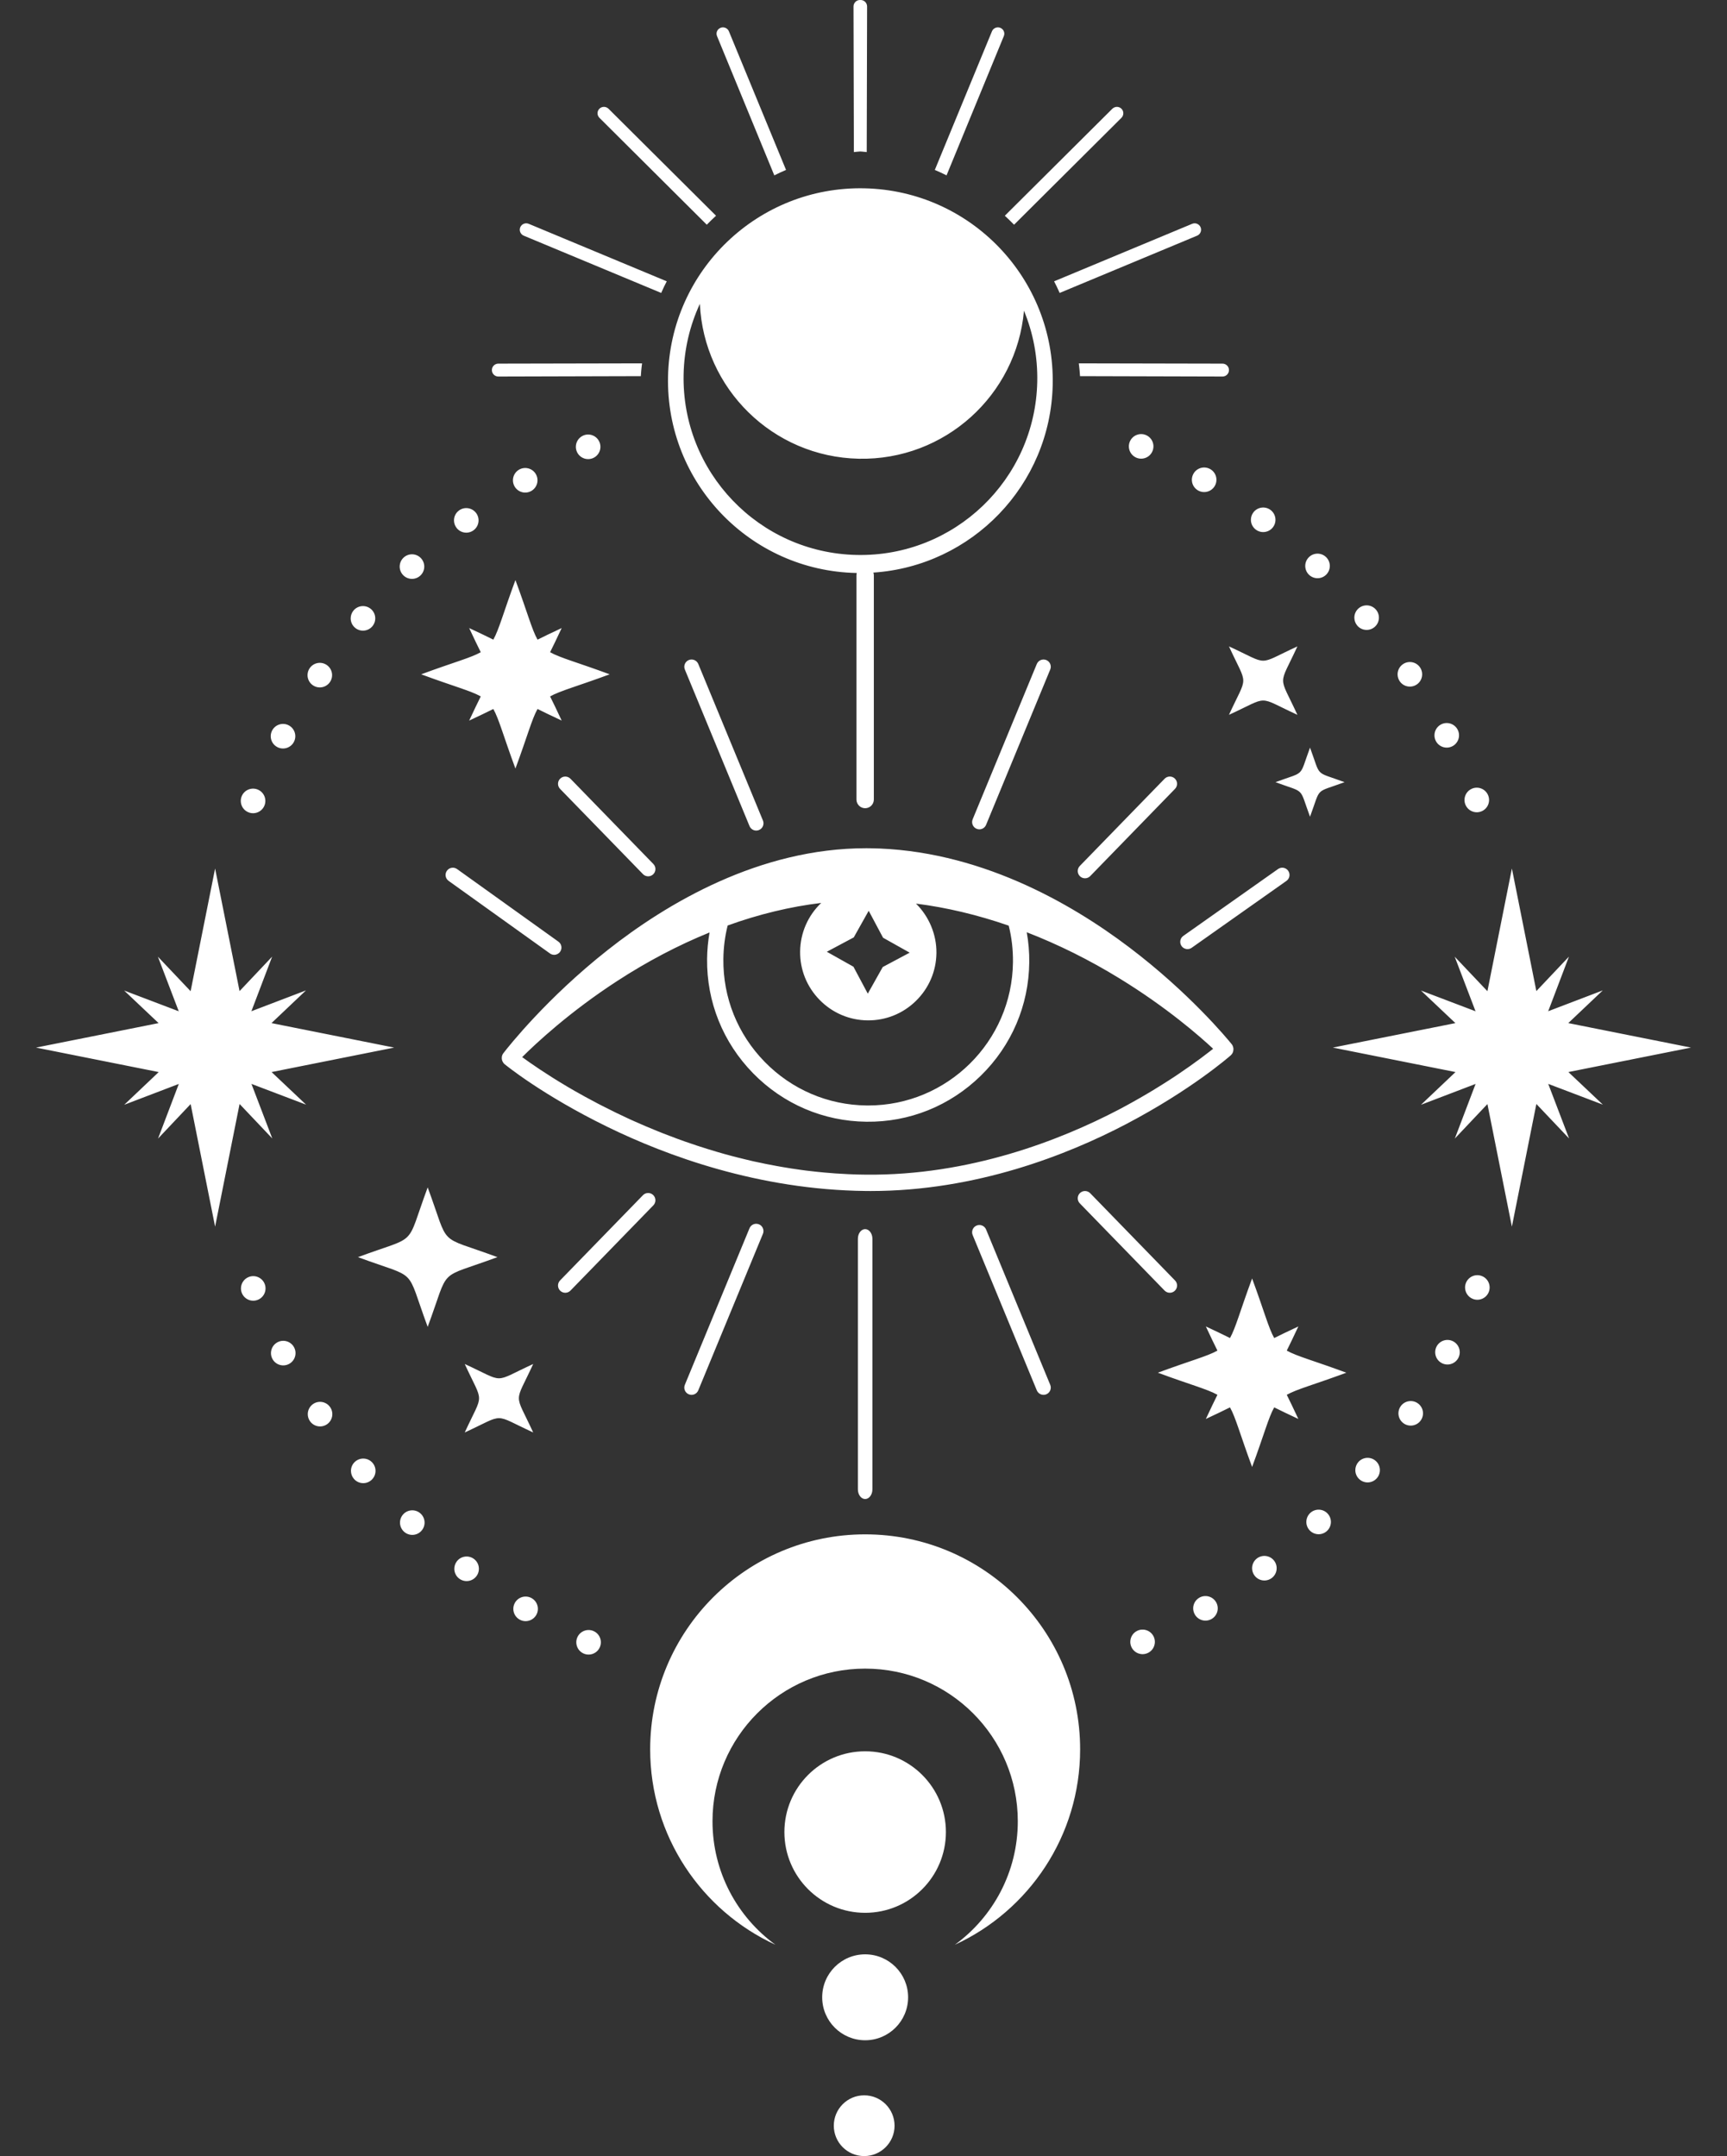 <?xml version="1.0" encoding="utf-8"?>
<!-- Generator: Adobe Illustrator 24.0.2, SVG Export Plug-In . SVG Version: 6.00 Build 0)  -->
<svg version="1.1" id="Слой_1" xmlns="http://www.w3.org/2000/svg" xmlns:xlink="http://www.w3.org/1999/xlink" x="0px" y="0px"
	 viewBox="0 0 1602 2000" style="enable-background:new 0 0 1602 2000;" xml:space="preserve">
<rect x="0" y="0" width="1602" height="2000" fill="#333333" stroke="none"/>
<style type="text/css">
	.st0{fill:#FFFFFF;}
</style>
<path class="st0" d="M272.8,1249.81c2.96,5.56,0.85,12.46-4.71,15.42c-5.56,2.95-12.46,0.84-15.41-4.71
	c-0.91-1.71-1.33-3.54-1.33-5.35c0-4.08,2.19-8.02,6.05-10.07C262.95,1242.14,269.84,1244.25,272.8,1249.81z M230.69,1184.58
	c-4.46,1.77-7.18,6.06-7.18,10.58c0,1.41,0.26,2.84,0.81,4.22c2.34,5.85,8.96,8.7,14.81,6.36c5.85-2.33,8.7-8.96,6.37-14.81
	C243.16,1185.09,236.53,1182.24,230.69,1184.58z M230.53,753.54c5.85,2.33,12.47-0.52,14.81-6.37c2.33-5.85-0.53-12.48-6.37-14.81
	c-5.84-2.33-12.48,0.52-14.81,6.37c-0.55,1.38-0.81,2.81-0.81,4.21C223.34,747.49,226.07,751.77,230.53,753.54z M374.17,1404.55
	c-2.08,2.21-3.12,5.02-3.12,7.84c0,3.02,1.19,6.03,3.56,8.28c4.57,4.33,11.78,4.14,16.11-0.44c4.33-4.57,4.14-11.78-0.43-16.11
	C385.71,1399.79,378.5,1399.98,374.17,1404.55z M257.19,692.99c5.56,2.95,12.46,0.83,15.41-4.73c2.95-5.56,0.83-12.46-4.73-15.41
	c-5.56-2.95-12.46-0.83-15.41,4.73c-0.9,1.7-1.33,3.53-1.33,5.33C251.12,686.99,253.33,690.95,257.19,692.99z M290.48,1302.35
	c-3.25,2.21-4.99,5.79-4.99,9.44c0,2.21,0.64,4.44,1.97,6.4c3.54,5.2,10.62,6.55,15.83,3.02c5.2-3.54,6.56-10.63,3.02-15.83
	C302.77,1300.16,295.69,1298.81,290.48,1302.35z M1126.76,450.93c3.25-5.4,1.51-12.4-3.89-15.64c-5.39-3.25-12.39-1.51-15.64,3.88
	c-1.11,1.84-1.64,3.87-1.64,5.87c0,3.87,1.97,7.64,5.53,9.78C1116.51,458.06,1123.52,456.32,1126.76,450.93z M329.56,1355.71
	c-2.65,2.25-4.01,5.45-4.01,8.69c0,2.61,0.9,5.23,2.72,7.38c4.08,4.8,11.27,5.38,16.06,1.3c4.79-4.08,5.38-11.28,1.3-16.07
	C341.56,1352.21,334.36,1351.63,329.56,1355.71z M1259.04,580.33c4.08,4.79,11.28,5.36,16.07,1.28c4.79-4.08,5.36-11.28,1.28-16.06
	c-4.08-4.79-11.27-5.37-16.06-1.29c-2.65,2.26-4.01,5.45-4.01,8.68C1256.32,575.55,1257.22,578.18,1259.04,580.33L1259.04,580.33z
	 M1314.24,634.93c5.2-3.54,6.55-10.63,3.01-15.84c-3.54-5.2-10.63-6.55-15.83-3.01c-3.24,2.21-4.99,5.79-4.99,9.44
	c0,2.21,0.64,4.44,1.98,6.41C1301.94,637.13,1309.03,638.47,1314.24,634.93z M1230.46,532.8c4.32-4.57,4.12-11.79-0.46-16.11
	c-4.57-4.33-11.78-4.13-16.11,0.45c-2.08,2.2-3.12,5.02-3.12,7.83c0,3.02,1.2,6.04,3.57,8.28
	C1218.92,537.57,1226.13,537.37,1230.46,532.8z M1164.86,491.24c5.02,3.81,12.16,2.83,15.97-2.17c3.8-5.02,2.82-12.16-2.18-15.97
	c-5.01-3.81-12.16-2.83-15.97,2.18c-1.56,2.06-2.32,4.48-2.32,6.89C1160.35,485.6,1161.9,489,1164.86,491.24z M439.43,491.78
	c5.01-3.82,5.98-10.97,2.16-15.98c-3.82-5-10.97-5.97-15.97-2.15c-2.95,2.24-4.49,5.63-4.49,9.07c0,2.41,0.77,4.84,2.34,6.9
	C427.28,494.63,434.43,495.59,439.43,491.78z M1347.38,692.16c5.56-2.96,7.66-9.87,4.71-15.42c-2.96-5.56-9.87-7.66-15.42-4.71
	c-3.85,2.05-6.04,5.99-6.04,10.07c0,1.81,0.43,3.65,1.33,5.35C1334.92,693.01,1341.83,695.12,1347.38,692.16z M390.01,533.84
	c4.57-4.33,4.75-11.54,0.42-16.11c-4.33-4.57-11.54-4.76-16.11-0.42c-2.36,2.24-3.56,5.25-3.56,8.27c0,2.81,1.04,5.63,3.13,7.84
	C378.23,537.99,385.44,538.17,390.01,533.84z M290.26,635.69c5.21,3.53,12.29,2.18,15.83-3.03c3.54-5.21,2.18-12.3-3.03-15.83
	c-5.21-3.53-12.29-2.17-15.83,3.04c-1.33,1.95-1.96,4.18-1.96,6.39C285.26,629.9,287.01,633.48,290.26,635.69z M329.32,582.3
	c4.79,4.07,11.99,3.48,16.06-1.31c4.08-4.8,3.49-11.99-1.3-16.06c-4.8-4.08-11.99-3.49-16.07,1.3c-1.82,2.14-2.71,4.76-2.71,7.38
	C325.3,576.84,326.67,580.04,329.32,582.3z M1215.33,1403.52c-2.35,2.24-3.54,5.25-3.54,8.26c0,2.82,1.04,5.64,3.13,7.85
	c4.33,4.56,11.55,4.75,16.11,0.42c4.57-4.34,4.75-11.55,0.41-16.12C1227.11,1399.37,1219.9,1399.18,1215.33,1403.52z M493.09,455.28
	c5.39-3.26,7.12-10.26,3.87-15.65c-3.25-5.39-10.26-7.12-15.65-3.87c-3.54,2.14-5.5,5.9-5.51,9.77c0,2,0.54,4.04,1.64,5.88
	C480.7,456.81,487.7,458.53,493.09,455.28z M1165.94,1445.63c-2.93,2.25-4.48,5.64-4.48,9.07c0,2.41,0.76,4.84,2.34,6.9
	c3.82,5.01,10.97,5.97,15.97,2.15c0.01,0,0.01,0,0.01,0c5-3.82,5.96-10.97,2.14-15.98
	C1178.1,1442.77,1170.95,1441.81,1165.94,1445.63z M1112.31,1482.17c-3.54,2.14-5.5,5.9-5.5,9.76c0,2.01,0.54,4.04,1.65,5.89
	c3.26,5.39,10.26,7.11,15.65,3.85c5.39-3.26,7.11-10.27,3.85-15.65C1124.7,1480.64,1117.7,1478.91,1112.31,1482.17z
	 M1275.98,1355.02c-4.79-4.07-11.98-3.48-16.06,1.33c-1.81,2.14-2.7,4.76-2.7,7.36c0,3.23,1.37,6.45,4.03,8.7
	c4.79,4.07,11.99,3.48,16.06-1.33C1281.38,1366.29,1280.78,1359.09,1275.98,1355.02z M1374.63,1183.69
	c-5.85-2.33-12.47,0.53-14.8,6.38c-0.55,1.38-0.81,2.8-0.81,4.2c0,4.53,2.73,8.82,7.2,10.6c5.85,2.32,12.47-0.54,14.79-6.38
	C1383.34,1192.64,1380.49,1186.01,1374.63,1183.69z M1068.9,418.85c2.64-5.72,0.16-12.49-5.56-15.13
	c-5.71-2.65-12.49-0.15-15.13,5.56c-0.72,1.55-1.06,3.17-1.06,4.78c0,4.3,2.45,8.43,6.62,10.35v0.01
	C1059.49,427.06,1066.26,424.57,1068.9,418.85z M1348.03,1244.27c-5.56-2.95-12.46-0.82-15.41,4.74c-0.9,1.7-1.32,3.53-1.32,5.32
	c-0.01,4.09,2.2,8.04,6.06,10.08c5.57,2.95,12.46,0.82,15.41-4.74C1355.71,1254.11,1353.59,1247.22,1348.03,1244.27z M1315,1301.6
	c-5.21-3.53-12.29-2.16-15.83,3.04c-1.33,1.95-1.96,4.19-1.96,6.38c0,3.66,1.76,7.24,5.01,9.44c5.21,3.53,12.3,2.17,15.83-3.04
	C1321.58,1312.21,1320.22,1305.13,1315,1301.6z M1055.07,1512.69c-4.15,1.93-6.59,6.05-6.59,10.34c0,1.61,0.34,3.25,1.07,4.8
	c2.65,5.71,9.43,8.18,15.14,5.53c5.71-2.65,8.18-9.44,5.53-15.14C1067.55,1512.51,1060.77,1510.03,1055.07,1512.69z M550.77,1513.08
	c-5.71-2.65-12.48-0.16-15.13,5.54c-0.73,1.55-1.06,3.18-1.06,4.79c0,4.3,2.44,8.42,6.6,10.35c5.71,2.65,12.49,0.16,15.13-5.54
	C558.97,1522.5,556.49,1515.73,550.77,1513.08z M493.44,1482.63L493.44,1482.63c-5.39-3.25-12.39-1.51-15.64,3.88
	c-1.12,1.84-1.64,3.87-1.64,5.87c0,3.87,1.96,7.63,5.51,9.77c0,0.01,0,0.01,0,0.01c5.39,3.24,12.39,1.51,15.65-3.88
	C500.57,1492.89,498.83,1485.89,493.44,1482.63z M1374.13,752.66c5.85-2.34,8.69-8.97,6.34-14.82c-2.34-5.85-8.97-8.69-14.81-6.35
	c-4.46,1.78-7.17,6.06-7.17,10.59c0,1.41,0.26,2.84,0.82,4.22C1361.65,752.15,1368.28,754.99,1374.13,752.66z M439.74,1446.17
	L439.74,1446.17c-5.01-3.82-12.16-2.85-15.97,2.16c-1.57,2.07-2.33,4.49-2.33,6.9c0,3.44,1.55,6.84,4.49,9.09c0-0.01,0-0.01,0-0.01
	c5.01,3.82,12.16,2.85,15.97-2.17C445.72,1457.12,444.75,1449.98,439.74,1446.17z M550.36,424.81c5.72-2.65,8.2-9.43,5.54-15.14
	c-2.65-5.71-9.43-8.19-15.13-5.54c-4.16,1.93-6.6,6.05-6.6,10.35c0,1.6,0.34,3.23,1.06,4.79
	C537.88,424.98,544.66,427.46,550.36,424.81z M802.53,1624.53c-41.37,0-74.91,33.54-74.91,74.91c0,41.37,33.54,74.91,74.91,74.91
	c41.37,0,74.91-33.54,74.91-74.91C877.44,1658.06,843.91,1624.53,802.53,1624.53z M802.53,1812.87c-22.01,0-39.85,17.84-39.85,39.85
	c0,22.01,17.84,39.85,39.85,39.85s39.85-17.84,39.85-39.85C842.38,1830.71,824.54,1812.87,802.53,1812.87z M801.63,1943.65
	c-15.56,0-28.18,12.61-28.18,28.18c0,15.56,12.61,28.18,28.18,28.18c15.56,0,28.18-12.61,28.18-28.18
	C829.8,1956.26,817.19,1943.65,801.63,1943.65z M396.73,1101.45c-21.19,57.2-7.5,43.51-64.69,64.69
	c57.2,21.19,43.51,7.5,64.69,64.69c21.19-57.2,7.5-43.51,64.69-64.69C404.22,1144.95,417.91,1158.64,396.73,1101.45z M1203.5,663.09
	c-17.67-38.46-17.67-25.03,0-63.49c-38.46,17.67-25.03,17.67-63.49,0c17.67,38.46,17.67,25.03,0,63.49
	C1178.47,645.42,1165.03,645.42,1203.5,663.09z M1215.2,757.6c10.5-28.34,3.71-21.56,32.05-32.05
	c-28.34-10.5-21.56-3.71-32.05-32.05c-10.5,28.34-3.71,21.56-32.05,32.05C1211.49,736.05,1204.7,729.27,1215.2,757.6z
	 M494.6,1265.27c-38.46,17.67-25.03,17.67-63.49,0c17.67,38.47,17.67,25.03,0,63.5c38.46-17.67,25.03-17.67,63.49,0
	C476.92,1290.3,476.92,1303.74,494.6,1265.27z M1204.37,1230.44c-9.54,4.39-16.72,7.96-22.4,10.74c-5.32-9.48-9.31-25.05-20.5-55.26
	c-11.19,30.2-15.18,45.78-20.5,55.26c-5.68-2.77-12.86-6.35-22.4-10.74c4.39,9.54,7.96,16.72,10.74,22.4
	c-9.48,5.32-25.05,9.31-55.26,20.5c30.21,11.19,45.78,15.18,55.26,20.5c-2.77,5.68-6.35,12.86-10.74,22.4
	c9.54-4.38,16.72-7.96,22.4-10.74c5.32,9.48,9.31,25.05,20.5,55.26c11.19-30.21,15.18-45.78,20.5-55.26
	c5.68,2.77,12.86,6.35,22.4,10.74c-4.39-9.54-7.96-16.72-10.74-22.4c9.48-5.32,25.05-9.31,55.26-20.5
	c-30.21-11.19-45.78-15.18-55.26-20.5C1196.4,1247.16,1199.98,1239.98,1204.37,1230.44z M445.96,646.01
	c-2.77,5.68-6.35,12.86-10.74,22.4c9.54-4.38,16.72-7.96,22.4-10.74c5.32,9.48,9.31,25.05,20.5,55.26
	c11.19-30.21,15.18-45.78,20.5-55.26c5.68,2.77,12.86,6.35,22.4,10.74c-4.39-9.54-7.96-16.72-10.74-22.4
	c9.48-5.32,25.05-9.31,55.26-20.5c-30.21-11.19-45.78-15.18-55.26-20.5c2.77-5.68,6.35-12.86,10.74-22.4
	c-9.54,4.38-16.72,7.96-22.4,10.74c-5.32-9.48-9.31-25.05-20.5-55.26c-11.19,30.21-15.18,45.78-20.5,55.26
	c-5.68-2.77-12.86-6.35-22.4-10.74c4.39,9.54,7.96,16.72,10.74,22.4c-9.48,5.32-25.05,9.31-55.26,20.5
	C420.91,636.7,436.49,640.69,445.96,646.01z M365.63,971.76l-113.8-22.71l32-30.34l-50.63,19.33l19.25-50.66l-30.23,31.98
	l-22.69-113.71l-22.71,113.8l-30.34-32l19.33,50.63l-50.66-19.25l31.98,30.23L33.43,971.76l113.8,22.71l-32,30.34l50.63-19.33
	l-19.25,50.66l30.23-31.98l22.69,113.71l22.71-113.8l30.34,32l-19.33-50.63l50.66,19.25l-31.98-30.23L365.63,971.76z
	 M1454.87,994.45l113.7-22.69l-113.8-22.71l32-30.34l-50.63,19.33l19.25-50.66l-30.23,31.98l-22.69-113.71l-22.71,113.8l-30.34-32
	l19.33,50.63l-50.66-19.25l31.98,30.23l-113.71,22.69l113.8,22.71l-32,30.34l50.63-19.33l-19.25,50.66l30.23-31.98l22.69,113.71
	l22.71-113.8l30.34,32l-19.33-50.63l50.66,19.25L1454.87,994.45z M802.53,1423.29c-110.14,0-199.42,89.29-199.42,199.42
	c0,80.41,47.6,149.7,116.15,181.25c-35.35-25.75-58.33-67.45-58.33-114.53c0-78.2,63.4-141.6,141.6-141.6s141.6,63.4,141.6,141.6
	c0,47.08-22.98,88.78-58.33,114.53c68.55-31.55,116.15-100.83,116.15-181.25C1001.96,1512.57,912.67,1423.29,802.53,1423.29z
	 M1141.76,978.87c-1.54,1.36-36.87,32.28-97.12,63.86c-54.31,28.46-139.19,62.08-236.96,62.08c-1.55,0-3.09-0.01-4.65-0.03
	c-99.65-1.09-185.25-32.94-239.51-59.46c-60.7-29.62-94.94-57.78-95.28-58.06c-0.28-0.22-0.75-0.59-1.15-1.12l-0.23-0.37
	c-0.14-0.21-0.25-0.38-0.35-0.56c-0.31-0.46-0.53-1.01-0.7-1.46l-0.23-1.01c-0.04-0.27-0.07-0.48-0.1-0.73l-0.01-0.63
	c0-0.46,0.02-0.93,0.08-1.32l0.06-0.3c0.06-0.25,0.14-0.6,0.31-0.97c0.19-0.6,0.47-1.06,0.76-1.47c0.12-0.22,0.27-0.42,0.45-0.61
	c4.22-5.46,39.97-50.84,96.63-95.5c54.73-43.19,140.52-94.38,239.58-94.38c1.05,0,2.09,0.01,3.14,0.02
	c100.25,1.1,186.29,50.5,240.82,91.76c55.96,42.28,91.32,85.14,95.17,89.89c0.21,0.23,0.36,0.46,0.44,0.62
	c0.24,0.34,0.55,0.83,0.75,1.48c0.11,0.3,0.27,0.72,0.35,1.24c0.11,0.46,0.23,1.12,0.12,1.89c-0.01,0.42-0.08,0.92-0.16,1.28
	l-0.14,0.5c-0.1,0.33-0.2,0.65-0.35,1C1143.11,977.33,1142.54,978.1,1141.76,978.87z M766.98,882.87l24.68,13.86l13.32,25
	l13.86-24.7l25-13.32l-24.7-13.86l-13.32-25l-13.86,24.7L766.98,882.87z M671.01,889.64c-0.39,35.83,13.23,69.7,38.36,95.38
	c25.13,25.68,58.7,40.04,94.52,40.43c0.49,0,1,0.01,1.49,0.01c73.38,0.01,133.46-59.3,134.26-132.89
	c0.13-11.7-1.19-23.11-3.93-33.92c-28.8-9.99-57.71-16.86-86.02-20.45c12.13,11.97,19.14,28.72,18.96,45.78
	c-0.18,16.87-6.94,32.67-19.02,44.49c-12.08,11.83-28.03,18.21-44.88,18.05c-16.86-0.18-32.67-6.94-44.49-19.03
	c-11.83-12.09-18.24-28.03-18.05-44.9c0.19-17.17,7.26-33.3,19.58-45.02c-28.69,3.44-57.85,10.48-86.79,20.93
	C672.47,868.46,671.13,878.92,671.01,889.64z M1125.33,972.85c-12.35-11.52-43.01-38.41-86.94-65.31
	c-27.72-17.03-56.63-31.41-85.97-42.77c1.66,9.1,2.45,18.49,2.34,27.97c-0.43,39.85-16.4,77.18-44.97,105.13
	c-28.56,27.94-66.24,43.17-106.08,42.66c-39.85-0.43-77.19-16.4-105.14-44.97c-27.95-28.56-43.1-66.24-42.66-106.08
	c0.09-8.22,0.86-16.44,2.29-24.51c-29.02,11.77-57.8,26.88-85.59,44.96c-44.42,28.83-75.68,58.13-88.24,70.66
	c7.7,5.63,22.33,15.84,42.3,27.63c1.02,0.61,2.05,1.21,3.1,1.81c1.21,0.7,2.31,1.34,3.41,1.99c5.48,3.1,12.86,7.23,21.1,11.52
	c1.49,0.79,3.01,1.57,4.56,2.35c8.33,4.28,16.57,8.29,24.5,11.93c0.66,0.3,1.34,0.61,2.02,0.92l0.34,0.15
	c0.95,0.43,1.91,0.87,2.9,1.3c2.15,0.97,4.31,1.9,6.5,2.85l0.33,0.14c1.33,0.58,2.67,1.16,4.01,1.74c0.08,0.02,0.39,0.15,0.69,0.27
	l0.25,0.11c3.01,1.31,6.25,2.62,9.11,3.78c3.77,1.56,7.8,3.13,12.71,4.95c1.86,0.76,3.69,1.43,5.56,2.11
	c2.4,0.91,4.8,1.76,7.21,2.62c4.14,1.47,7.91,2.75,11.53,3.92c7.23,2.37,13.31,4.26,19.16,5.96l6.64,1.91
	c1.05,0.27,2.2,0.58,3.34,0.89l0.31,0.09c0.99,0.27,1.99,0.54,2.97,0.8c1.51,0.43,3,0.8,4.51,1.17c0.76,0.19,1.49,0.37,2.23,0.55
	c2.24,0.58,4.54,1.16,6.79,1.67c1.8,0.46,3.58,0.87,5.36,1.28l1.57,0.36c2.27,0.51,4.59,0.98,6.88,1.43
	c2.09,0.49,4.23,0.94,6.79,1.4l0.46,0.09c2.33,0.45,4.66,0.89,7.01,1.32c1.61,0.32,3.18,0.59,4.74,0.85l1.69,0.28
	c4.47,0.78,9.33,1.54,15.32,2.37c1.51,0.23,3.01,0.42,4.52,0.61l1.38,0.18c6.42,0.76,11.73,1.33,16.7,1.78
	c6.45,0.61,13.58,1.1,21.79,1.49c5.71,0.31,11.32,0.4,16.54,0.46c96.36,1,180.57-32.12,234.21-60.13
	c17.94-9.43,35.8-19.99,53.07-31.4c0.43-0.3,0.91-0.62,1.4-0.95l0.17-0.11c0.46-0.32,0.93-0.63,1.4-0.96
	c7.11-4.78,13.98-9.64,20.45-14.45c1.34-0.94,2.45-1.83,3.27-2.49l0.08-0.06C1120.48,976.67,1123.19,974.55,1125.33,972.85z
	 M1196.08,812.77c0.31-1.77-0.1-3.56-1.14-5.03c-1.04-1.47-2.59-2.45-4.36-2.76c-1.77-0.3-3.56,0.1-5.03,1.14l-87.9,62.05
	c-1.47,1.04-2.45,2.59-2.75,4.36c-0.31,1.77,0.1,3.56,1.14,5.03c1.26,1.79,3.32,2.85,5.51,2.85c1.4,0,2.74-0.43,3.88-1.23
	l87.9-62.05C1194.8,816.09,1195.78,814.54,1196.08,812.77z M970.56,612.27c-3.43-1.41-7.38,0.22-8.8,3.66L902.26,760
	c-1.42,3.43,0.22,7.38,3.65,8.8l0,0c0.83,0.34,1.69,0.51,2.57,0.51c2.74,0,5.18-1.64,6.23-4.17l59.5-144.08
	c0.69-1.66,0.69-3.5,0-5.16C973.52,614.25,972.22,612.95,970.56,612.27z M1001.77,812.81c1.26,1.23,2.93,1.91,4.7,1.91
	c1.84,0,3.55-0.72,4.83-2.04l78.66-80.91c1.25-1.29,1.93-2.99,1.91-4.79c-0.03-1.8-0.75-3.48-2.04-4.74
	c-2.66-2.59-6.94-2.53-9.53,0.13l-78.66,80.91C999.05,805.95,999.11,810.22,1001.77,812.81z M416.13,817.1l94.03,67.35
	c1.15,0.83,2.51,1.26,3.92,1.26c2.17,0,4.22-1.05,5.48-2.81c1.05-1.46,1.46-3.25,1.17-5.02c-0.29-1.78-1.26-3.33-2.72-4.38
	l-94.03-67.35c-1.46-1.05-3.25-1.46-5.02-1.17c-1.78,0.29-3.33,1.26-4.38,2.73c-1.05,1.46-1.46,3.25-1.17,5.02
	C413.7,814.5,414.67,816.06,416.13,817.1z M644.09,612.27c-1.66-0.69-3.49-0.69-5.15,0c-1.66,0.69-2.96,1.98-3.65,3.64
	c-0.69,1.66-0.69,3.49,0,5.16l59.97,145.21c1.05,2.53,3.49,4.17,6.23,4.17c0.88,0,1.75-0.17,2.57-0.51
	c1.66-0.69,2.96-1.98,3.65-3.64c0.69-1.66,0.69-3.49,0.01-5.16l-59.97-145.21C647.05,614.26,645.76,612.96,644.09,612.27z
	 M519.67,722.25c-1.29,1.25-2.02,2.94-2.04,4.74c-0.03,1.8,0.65,3.5,1.91,4.79l76.88,79.07c1.28,1.32,2.99,2.04,4.83,2.04
	c1.77,0,3.43-0.68,4.7-1.91c1.29-1.25,2.02-2.93,2.04-4.73c0.03-1.8-0.65-3.5-1.91-4.79l-76.88-79.07
	C526.6,719.72,522.33,719.66,519.67,722.25z M802.53,1140.15c-3.72,0-6.74,4.04-6.74,9v232.37c0,4.96,3.02,9,6.74,9
	c3.72,0,6.74-4.04,6.74-9v-232.37C809.27,1144.19,806.25,1140.15,802.53,1140.15z M908.48,1136.33c-0.88,0-1.74,0.17-2.57,0.51l0,0
	c-3.43,1.42-5.07,5.37-3.65,8.8l59.5,144.08c1.42,3.43,5.37,5.07,8.8,3.66c1.66-0.69,2.96-1.98,3.65-3.64
	c0.69-1.66,0.69-3.49,0-5.16l-59.5-144.08C913.67,1137.96,911.22,1136.33,908.48,1136.33z M1006.47,1104.81
	c-1.77,0-3.43,0.68-4.7,1.91c-2.66,2.59-2.72,6.86-0.13,9.53l78.66,80.91c2.59,2.66,6.87,2.72,9.53,0.13
	c1.29-1.25,2.02-2.94,2.04-4.74c0.03-1.8-0.65-3.5-1.91-4.79l-78.66-80.91C1010.02,1105.53,1008.31,1104.81,1006.47,1104.81z
	 M704.05,1135.71c-0.82-0.34-1.69-0.51-2.57-0.51c-2.74,0-5.18,1.64-6.23,4.17l-59.97,145.21c-0.69,1.66-0.69,3.5,0,5.16
	c0.69,1.66,1.99,2.96,3.65,3.64c1.66,0.69,3.49,0.69,5.15,0c1.66-0.69,2.96-1.99,3.65-3.65l59.97-145.21
	c0.69-1.66,0.69-3.49-0.01-5.16C707.01,1137.69,705.72,1136.39,704.05,1135.71z M607.98,1113.29c-0.03-1.8-0.75-3.48-2.04-4.73
	c-1.26-1.23-2.93-1.91-4.7-1.91c-1.84,0-3.55,0.72-4.83,2.04l-76.88,79.07c-1.25,1.29-1.93,2.99-1.91,4.79
	c0.03,1.8,0.75,3.48,2.04,4.74c2.66,2.59,6.94,2.53,9.53-0.13l76.88-79.07C607.33,1116.79,608,1115.09,607.98,1113.29z
	 M1001.08,340.12c0.29,2.4,0.48,4.71,0.66,7.16c0.04,0.57,0.06,1.07,0.1,1.64l132.24,0.36c3.24,0.01,5.94-2.67,5.92-5.96
	c0.04-3.31-2.61-5.96-5.93-6l-133.37-0.27C1000.87,338.08,1000.99,339.13,1001.08,340.12z M1040.25,109.31
	c2.33-2.33,2.37-6.09,0.05-8.42c-1.77-1.78-4.4-2.18-6.54-1.28c-0.72,0.3-1.33,0.68-1.93,1.26l-99.73,99.26
	c2.92,2.66,5.77,5.48,8.57,8.32L1040.25,109.31z M878.03,162.67l53.11-129.09c1.31-3.06-0.14-6.53-3.23-7.76
	c-1.5-0.66-3.14-0.56-4.52,0.01c-1.43,0.6-2.6,1.67-3.24,3.23l-53,128.58c0.08,0.03,0.08,0.03,0.16,0.06
	C870.99,159.27,874.52,160.9,878.03,162.67z M982.66,271.08l0.28,0.66l127.54-53.13c3.03-1.26,4.47-4.77,3.21-7.8
	c-1.26-3.03-4.77-4.48-7.8-3.21l-128.09,53.36C979.57,264.29,981.18,267.69,982.66,271.08z M462.21,349.28l132.24-0.36
	c0.04-0.57,0.06-1.07,0.1-1.64c0.18-2.44,0.37-4.76,0.66-7.16c0.09-1,0.21-2.05,0.38-3.08l-133.37,0.27c-3.31,0.04-5.97,2.68-5.93,6
	C456.28,346.61,458.98,349.28,462.21,349.28z M655.63,208.44c2.8-2.84,5.65-5.66,8.57-8.32l-99.73-99.26
	c-0.6-0.57-1.22-0.96-1.93-1.26c-2.15-0.89-4.77-0.5-6.54,1.28c-2.33,2.33-2.28,6.09,0.05,8.42L655.63,208.44z M718.26,162.67
	c3.51-1.77,7.04-3.4,10.73-4.97c0.08-0.03,0.08-0.03,0.16-0.06l-53-128.58c-0.64-1.56-1.81-2.63-3.24-3.23
	c-1.38-0.57-3.02-0.67-4.52-0.01c-3.1,1.23-4.54,4.7-3.23,7.76L718.26,162.67z M485.82,218.61l127.54,53.13l0.28-0.66
	c1.48-3.39,3.09-6.79,4.86-10.12L490.41,207.6c-3.03-1.26-6.54,0.18-7.8,3.21C481.35,213.84,482.79,217.35,485.82,218.61z
	 M792.05,141.06c1.43-0.18,2.84-0.3,4.25-0.43c0.58-0.05,1.14-0.07,1.72-0.12c0.57,0.05,1.14,0.06,1.72,0.12
	c1.41,0.12,2.82,0.25,4.25,0.43l0.01-2.72l0.33-132.36c-0.01-3.29-2.69-5.99-5.98-5.98c-0.11,0-0.21,0.03-0.32,0.03
	c-0.11,0-0.21-0.03-0.32-0.03c-3.29-0.01-5.97,2.69-5.98,5.98l0.33,132.34L792.05,141.06z M976.51,356.88
	c-1.98,93.2-75.06,168.18-166.35,174.26c0.26,0.79,0.43,1.62,0.43,2.49v208.03c0,4.44-3.61,8.06-8.06,8.06
	c-4.44,0-8.06-3.62-8.06-8.06V533.63c0-0.74,0.13-1.44,0.32-2.12c-0.16,0-0.32,0-0.48,0c-98.53-2.09-176.72-83.66-174.63-182.19
	c2.09-98.53,83.66-176.73,182.19-174.64C900.41,176.77,978.59,258.35,976.51,356.88z M949.86,288.23
	c-6.89,78.35-73.5,138.98-153.3,137.29c-79.78-1.69-143.76-65.09-147.34-143.67c-9.24,19.93-14.6,42.05-15.1,65.42
	c-1.92,90.59,69.96,165.6,160.55,167.52c90.59,1.92,165.58-69.97,167.5-160.57C962.67,330.87,958.25,308.53,949.86,288.23z"/>
</svg>

